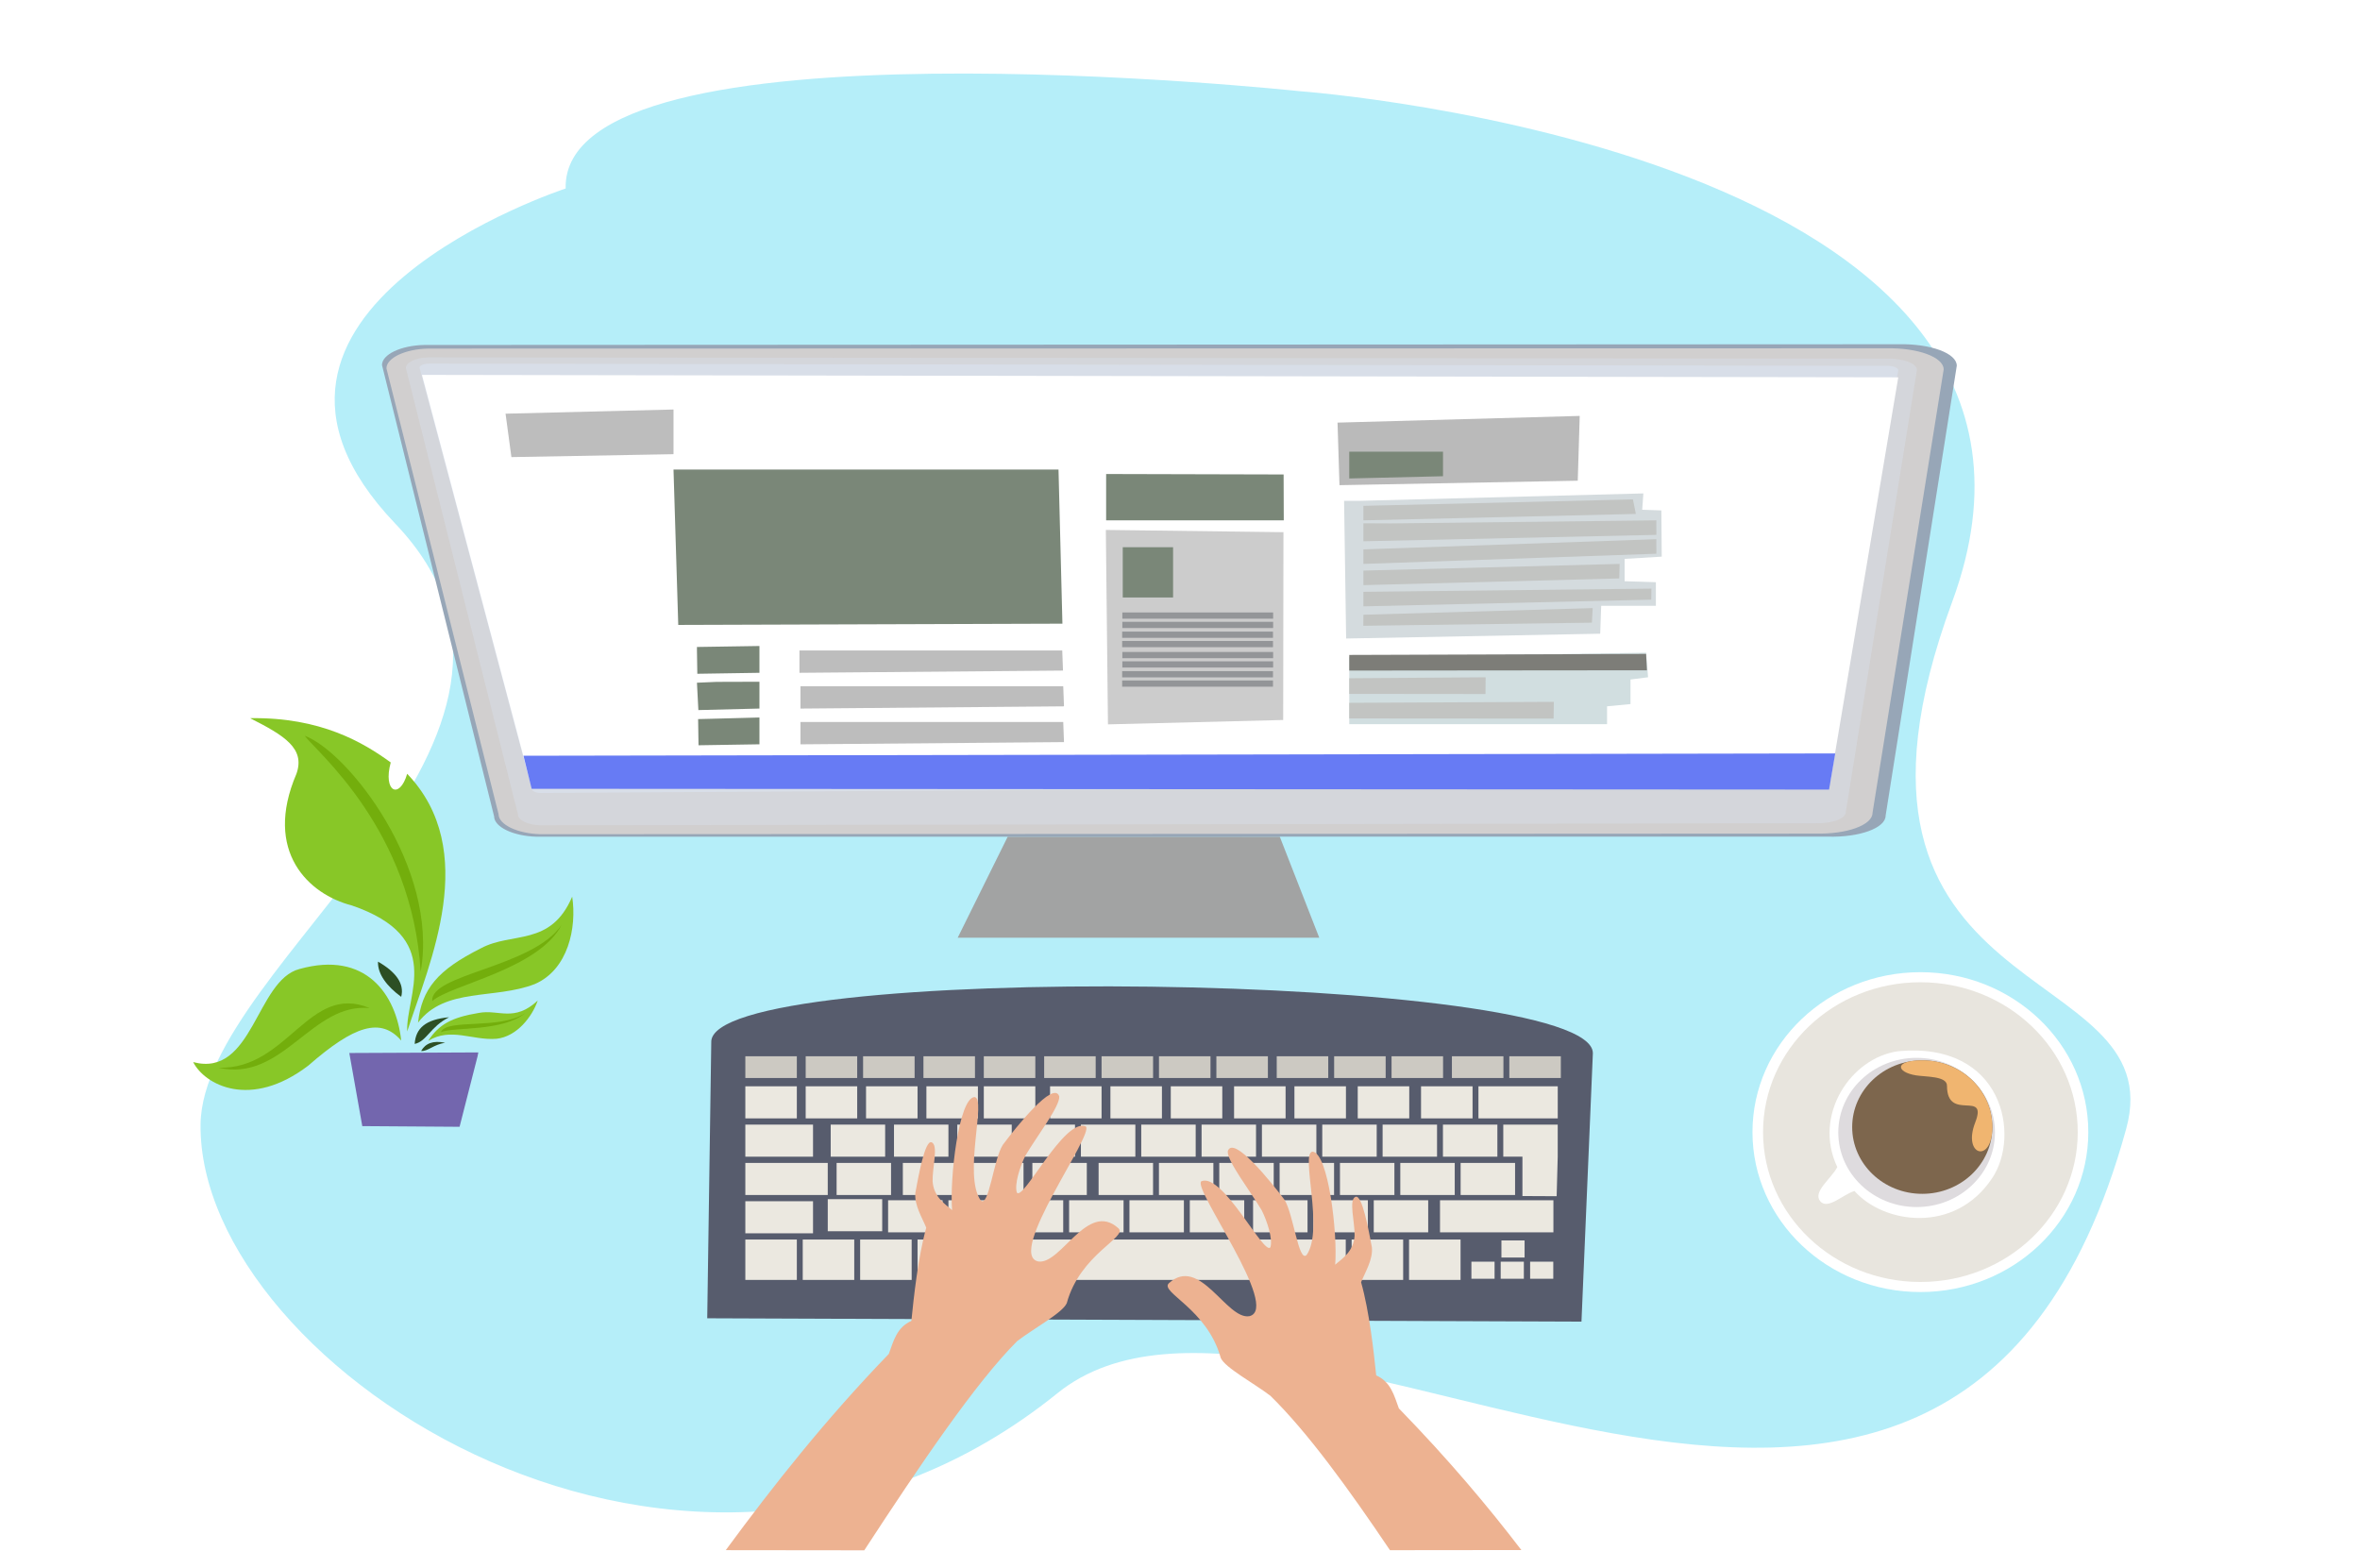 <?xml version="1.0" encoding="UTF-8"?>
<svg xmlns="http://www.w3.org/2000/svg" viewBox="0 0 2949 1959.66">
  <defs>
    <style>
      .cls-1 {
        fill: #f0b570;
      }

      .cls-1, .cls-2, .cls-3, .cls-4, .cls-5, .cls-6, .cls-7, .cls-8, .cls-9, .cls-10, .cls-11, .cls-12, .cls-13, .cls-14, .cls-15, .cls-16, .cls-17, .cls-18, .cls-19, .cls-20, .cls-21, .cls-22 {
        fill-rule: evenodd;
      }

      .cls-2 {
        fill: #ebe8e0;
      }

      .cls-23, .cls-24 {
        fill: #d8dee8;
      }

      .cls-25 {
        fill: #a2a3a3;
      }

      .cls-3, .cls-26 {
        fill: #fff;
      }

      .cls-4 {
        fill: #7d7d78;
      }

      .cls-5 {
        fill: #575c6d;
      }

      .cls-27, .cls-11 {
        fill: #7a8778;
      }

      .cls-28 {
        fill: #d1cfcf;
      }

      .cls-6 {
        fill: #bababa;
      }

      .cls-29 {
        isolation: isolate;
      }

      .cls-7 {
        fill: #88c727;
      }

      .cls-30 {
        fill: #b5eef9;
      }

      .cls-8 {
        fill: #73ae0c;
      }

      .cls-9 {
        fill: #d4dbde;
      }

      .cls-31 {
        fill: #97a6b7;
      }

      .cls-10 {
        fill: #7366ae;
      }

      .cls-24 {
        mix-blend-mode: multiply;
        opacity: .5;
      }

      .cls-12 {
        fill: #677bf4;
      }

      .cls-13 {
        fill: #e8e5de;
      }

      .cls-14 {
        fill: #c2c4c2;
      }

      .cls-15 {
        fill: #edb291;
      }

      .cls-16 {
        fill: #2c4f24;
      }

      .cls-17 {
        fill: #d1dee0;
      }

      .cls-18 {
        fill: #bdbdbd;
      }

      .cls-19 {
        fill: #7d664d;
      }

      .cls-32 {
        fill: #939598;
      }

      .cls-20 {
        fill: #dedbde;
      }

      .cls-21 {
        fill: #ccc;
      }

      .cls-22 {
        fill: #ccc9c2;
      }
    </style>
  </defs>
  <g class="cls-29">
    <g id="BACKGROUND">
      <rect class="cls-26" width="2949" height="1959.66"/>
      <path class="cls-30" d="M706.82,235.56s-466.79,152.57-213.05,418.58c253.74,266.01-240.81,547.93-243.15,750.81-3.51,304.3,611.05,707.16,1070.87,335.86,291.22-235.16,1113.03,479.24,1335.35-330.28,59.48-216.58-407.02-144.6-217.43-658.52C2647.38,188.28,1624.84,114.03,1624.84,114.03c0,0-923.47-98.93-918.02,121.52Z"/>
    </g>
    <g id="OBJECTS">
      <g>
        <g>
          <path class="cls-3" d="M2399.68,1614.49c115.88,0,209.82-89.47,209.82-199.84s-93.94-199.84-209.82-199.84-209.82,89.47-209.82,199.84,93.94,199.84,209.82,199.84h0Z"/>
          <path class="cls-13" d="M2399.68,1601.9c108.58,0,196.61-83.84,196.61-187.25s-88.02-187.25-196.61-187.25-196.61,83.84-196.61,187.25,88.02,187.25,196.61,187.25h0Z"/>
        </g>
        <g>
          <g>
            <path class="cls-3" d="M2317.32,1488.23c36.62,41.17,125.29,54.03,171.82-15.74,36.07-52.98,14.32-171.26-117.3-158.93-59.2,8.13-106.84,79.99-76,144.77-7.16,14.16-30.84,30.68-21.48,42.49,9.36,11.54,28.64-8.39,42.95-12.59h0Z"/>
            <path class="cls-20" d="M2394.97,1508.29c54.06,0,97.89-41.74,97.89-93.23s-43.83-93.23-97.89-93.23-97.89,41.74-97.89,93.23,43.83,93.23,97.89,93.23h0Z"/>
          </g>
          <g>
            <path class="cls-19" d="M2402,1491.77c48.36,0,87.56-37.34,87.56-83.4s-39.2-83.4-87.56-83.4-87.56,37.34-87.56,83.4,39.2,83.4,87.56,83.4h0Z"/>
            <path class="cls-1" d="M2468.16,1402.68c-16.26,41.67,21.4,51.75,21.4,5.69s-39.2-83.4-87.56-83.4c-35.55,0-32.74,14.76-7.76,18.78,12.32,1.98,38.67.69,38.67,12.89,0,46.06,51.51,4.37,35.25,46.04h0Z"/>
          </g>
        </g>
      </g>
      <g>
        <g>
          <path class="cls-5" d="M1990.41,1316.15l-14.24,335.3-1092.43-4.18,5.04-344.68c-5.04-102.82,1102.64-87.5,1101.62,13.56Z"/>
          <g>
            <g>
              <g>
                <polygon class="cls-2" points="1876.15 1550.01 1905.09 1550.01 1905.09 1571.36 1876.15 1571.36 1876.15 1550.01 1876.15 1550.01"/>
                <polygon class="cls-2" points="1875.23 1576.55 1904.17 1576.55 1904.17 1597.89 1875.23 1597.89 1875.23 1576.55 1875.23 1576.55"/>
                <polygon class="cls-2" points="1912.01 1576.55 1940.94 1576.55 1940.94 1597.89 1912.01 1597.89 1912.01 1576.55 1912.01 1576.55"/>
                <polygon class="cls-2" points="1838.64 1576.55 1867.58 1576.55 1867.58 1597.89 1838.64 1597.89 1838.64 1576.55 1838.64 1576.55"/>
              </g>
              <g>
                <polygon class="cls-2" points="931.35 1548.87 995.71 1548.87 995.71 1599.34 931.35 1599.34 931.35 1548.87 931.35 1548.87"/>
                <polygon class="cls-2" points="1003.08 1548.87 1067.45 1548.87 1067.45 1599.34 1003.08 1599.34 1003.08 1548.87 1003.08 1548.87"/>
                <polygon class="cls-2" points="1074.82 1548.87 1139.18 1548.87 1139.18 1599.34 1074.82 1599.34 1074.82 1548.87 1074.82 1548.87"/>
                <polygon class="cls-2" points="1146.55 1548.87 1210.92 1548.87 1210.92 1599.34 1146.55 1599.34 1146.55 1548.87 1146.55 1548.87"/>
                <polygon class="cls-2" points="1617.25 1548.87 1681.62 1548.87 1681.62 1599.34 1617.25 1599.34 1617.25 1548.87 1617.25 1548.87"/>
                <polygon class="cls-2" points="1688.98 1548.87 1753.35 1548.87 1753.35 1599.34 1688.98 1599.34 1688.98 1548.87 1688.98 1548.87"/>
                <polygon class="cls-2" points="1760.72 1548.87 1825.08 1548.87 1825.08 1599.34 1760.72 1599.34 1760.72 1548.87 1760.72 1548.87"/>
                <polygon class="cls-2" points="1218.29 1548.87 1609.9 1548.87 1609.9 1599.34 1218.29 1599.34 1218.29 1548.87 1218.29 1548.87"/>
              </g>
            </g>
            <g>
              <polygon class="cls-2" points="931.35 1501.01 1015.94 1501.01 1015.94 1541.1 931.35 1541.1 931.35 1501.01 931.35 1501.01"/>
              <polygon class="cls-2" points="1034.35 1498.42 1102.38 1498.42 1102.38 1538.51 1034.35 1538.51 1034.35 1498.42 1034.35 1498.42"/>
              <polygon class="cls-2" points="1109.75 1499.8 1177.77 1499.8 1177.77 1539.89 1109.75 1539.89 1109.75 1499.8 1109.75 1499.8"/>
              <polygon class="cls-2" points="1185.14 1499.8 1253.17 1499.8 1253.17 1539.89 1185.14 1539.89 1185.14 1499.8 1185.14 1499.8"/>
              <polygon class="cls-2" points="1260.54 1499.8 1328.57 1499.8 1328.57 1539.89 1260.54 1539.89 1260.54 1499.8 1260.54 1499.8"/>
              <polygon class="cls-2" points="1335.94 1499.8 1403.97 1499.8 1403.97 1539.89 1335.94 1539.89 1335.94 1499.8 1335.94 1499.8"/>
              <polygon class="cls-2" points="1411.34 1499.8 1479.36 1499.8 1479.36 1539.89 1411.34 1539.89 1411.34 1499.8 1411.34 1499.8"/>
              <polygon class="cls-2" points="1486.74 1499.8 1554.76 1499.8 1554.76 1539.89 1486.74 1539.89 1486.74 1499.8 1486.74 1499.8"/>
              <polygon class="cls-2" points="1565.82 1499.8 1633.85 1499.8 1633.85 1539.89 1565.82 1539.89 1565.82 1499.8 1565.82 1499.8"/>
              <polygon class="cls-2" points="1641.22 1499.8 1709.24 1499.8 1709.24 1539.89 1641.22 1539.89 1641.22 1499.8 1641.22 1499.8"/>
              <polygon class="cls-2" points="1716.61 1499.8 1784.64 1499.8 1784.64 1539.89 1716.61 1539.89 1716.61 1499.8 1716.61 1499.8"/>
              <polygon class="cls-2" points="1799.4 1499.8 1941.1 1499.8 1941.1 1539.89 1799.4 1539.89 1799.4 1499.8 1799.4 1499.8"/>
            </g>
            <g>
              <polygon class="cls-2" points="931.35 1453.14 1034.34 1453.14 1034.34 1493.23 931.35 1493.23 931.35 1453.14 931.35 1453.14"/>
              <polygon class="cls-2" points="1045.4 1453.14 1113.43 1453.14 1113.43 1493.23 1045.4 1493.23 1045.4 1453.14 1045.4 1453.14"/>
              <polygon class="cls-2" points="1128.17 1453.14 1196.2 1453.14 1196.2 1493.23 1128.17 1493.23 1128.17 1453.14 1128.17 1453.14"/>
              <polygon class="cls-2" points="1210.94 1453.14 1278.96 1453.14 1278.96 1493.23 1210.94 1493.23 1210.94 1453.14 1210.94 1453.14"/>
              <polygon class="cls-2" points="1290.02 1453.14 1358.05 1453.14 1358.05 1493.23 1290.02 1493.23 1290.02 1453.14 1290.02 1453.14"/>
              <polygon class="cls-2" points="1372.79 1453.14 1440.82 1453.14 1440.82 1493.23 1372.79 1493.23 1372.79 1453.14 1372.79 1453.14"/>
              <polygon class="cls-2" points="1448.19 1453.14 1516.21 1453.14 1516.21 1493.23 1448.19 1493.23 1448.19 1453.14 1448.19 1453.14"/>
              <polygon class="cls-2" points="1523.58 1453.14 1591.61 1453.14 1591.61 1493.23 1523.58 1493.23 1523.58 1453.14 1523.58 1453.14"/>
              <polygon class="cls-2" points="1598.98 1453.14 1667.01 1453.14 1667.01 1493.23 1598.98 1493.23 1598.98 1453.14 1598.98 1453.14"/>
              <polygon class="cls-2" points="1674.38 1453.14 1742.41 1453.14 1742.41 1493.23 1674.38 1493.23 1674.38 1453.14 1674.38 1453.14"/>
              <polygon class="cls-2" points="1749.78 1453.14 1817.8 1453.14 1817.8 1493.23 1749.78 1493.23 1749.78 1453.14 1749.78 1453.14"/>
              <polygon class="cls-2" points="1825.17 1453.14 1893.2 1453.14 1893.2 1493.23 1825.17 1493.23 1825.17 1453.14 1825.17 1453.14"/>
            </g>
            <g>
              <polygon class="cls-2" points="931.35 1405.27 1015.94 1405.27 1015.94 1445.36 931.35 1445.36 931.35 1405.27 931.35 1405.27"/>
              <polygon class="cls-2" points="1038.03 1405.27 1106.06 1405.27 1106.06 1445.36 1038.03 1445.36 1038.03 1405.27 1038.03 1405.27"/>
              <polygon class="cls-2" points="1117.12 1405.27 1185.14 1405.27 1185.14 1445.36 1117.12 1445.36 1117.12 1405.27 1117.12 1405.27"/>
              <polygon class="cls-2" points="1196.2 1405.27 1264.23 1405.27 1264.23 1445.36 1196.2 1445.36 1196.2 1405.27 1196.2 1405.27"/>
              <polygon class="cls-2" points="1275.28 1405.27 1343.31 1405.27 1343.31 1445.36 1275.28 1445.36 1275.28 1405.27 1275.28 1405.27"/>
              <polygon class="cls-2" points="1350.68 1405.27 1418.71 1405.27 1418.71 1445.36 1350.68 1445.36 1350.68 1405.27 1350.68 1405.27"/>
              <polygon class="cls-2" points="1426.08 1405.27 1494.1 1405.27 1494.1 1445.36 1426.08 1445.36 1426.08 1405.27 1426.08 1405.27"/>
              <polygon class="cls-2" points="1501.47 1405.27 1569.5 1405.27 1569.5 1445.36 1501.47 1445.36 1501.47 1405.27 1501.47 1405.27"/>
              <polygon class="cls-2" points="1576.87 1405.27 1644.9 1405.27 1644.9 1445.36 1576.87 1445.36 1576.87 1405.27 1576.87 1405.27"/>
              <polygon class="cls-2" points="1652.27 1405.27 1720.3 1405.27 1720.3 1445.36 1652.27 1445.36 1652.27 1405.27 1652.27 1405.27"/>
              <polygon class="cls-2" points="1727.67 1405.27 1795.69 1405.27 1795.69 1445.36 1727.67 1445.36 1727.67 1405.27 1727.67 1405.27"/>
              <polygon class="cls-2" points="1803.07 1405.27 1871.09 1405.27 1871.09 1445.36 1803.07 1445.36 1803.07 1405.27 1803.07 1405.27"/>
              <polygon class="cls-2" points="1878.46 1405.27 1946.49 1405.27 1946.49 1445.36 1945.16 1494.74 1902.39 1494.53 1902.39 1445.36 1878.46 1445.36 1878.46 1405.27 1878.46 1405.27"/>
            </g>
            <g>
              <polygon class="cls-2" points="931.35 1357.4 995.71 1357.4 995.71 1397.49 931.35 1397.49 931.35 1357.4 931.35 1357.4"/>
              <polygon class="cls-2" points="1006.77 1357.4 1071.13 1357.4 1071.13 1397.49 1006.77 1397.49 1006.77 1357.4 1006.77 1357.4"/>
              <polygon class="cls-2" points="1082.19 1357.4 1146.55 1357.4 1146.55 1397.49 1082.19 1397.49 1082.19 1357.4 1082.19 1357.4"/>
              <polygon class="cls-2" points="1157.61 1357.4 1221.97 1357.4 1221.97 1397.49 1157.61 1397.49 1157.61 1357.4 1157.61 1357.4"/>
              <polygon class="cls-2" points="1229.34 1357.4 1293.71 1357.4 1293.71 1397.49 1229.34 1397.49 1229.34 1357.4 1229.34 1357.4"/>
              <polygon class="cls-2" points="1312.13 1357.4 1376.5 1357.4 1376.5 1397.49 1312.13 1397.49 1312.13 1357.4 1312.13 1357.4"/>
              <polygon class="cls-2" points="1387.55 1357.4 1451.92 1357.4 1451.92 1397.49 1387.55 1397.49 1387.55 1357.4 1387.55 1357.4"/>
              <polygon class="cls-2" points="1462.97 1357.4 1527.34 1357.4 1527.34 1397.49 1462.97 1397.49 1462.97 1357.4 1462.97 1357.4"/>
              <polygon class="cls-2" points="1542.07 1357.4 1606.44 1357.4 1606.44 1397.49 1542.07 1397.49 1542.07 1357.4 1542.07 1357.4"/>
              <polygon class="cls-2" points="1617.49 1357.4 1681.86 1357.4 1681.86 1397.49 1617.49 1397.49 1617.49 1357.4 1617.49 1357.4"/>
              <polygon class="cls-2" points="1696.6 1357.4 1760.97 1357.4 1760.97 1397.49 1696.6 1397.49 1696.6 1357.4 1696.6 1357.4"/>
              <polygon class="cls-2" points="1775.7 1357.4 1840.07 1357.4 1840.07 1397.49 1775.7 1397.49 1775.7 1357.4 1775.7 1357.4"/>
              <polygon class="cls-2" points="1847.44 1357.4 1946.53 1357.4 1946.53 1397.49 1847.44 1397.49 1847.44 1357.4 1847.44 1357.4"/>
            </g>
            <g>
              <polygon class="cls-22" points="931.35 1319.86 995.71 1319.86 995.71 1347.03 931.35 1347.03 931.35 1319.86 931.35 1319.86"/>
              <polygon class="cls-22" points="1006.77 1319.86 1071.13 1319.86 1071.13 1347.03 1006.77 1347.03 1006.77 1319.86 1006.77 1319.86"/>
              <polygon class="cls-22" points="1078.5 1319.86 1142.87 1319.86 1142.87 1347.03 1078.5 1347.03 1078.5 1319.86 1078.5 1319.86"/>
              <polygon class="cls-22" points="1153.92 1319.86 1218.29 1319.86 1218.29 1347.03 1153.92 1347.03 1153.92 1319.86 1153.92 1319.86"/>
              <polygon class="cls-22" points="1229.34 1319.86 1293.71 1319.86 1293.71 1347.03 1229.34 1347.03 1229.34 1319.86 1229.34 1319.86"/>
              <polygon class="cls-22" points="1304.76 1319.86 1369.13 1319.86 1369.13 1347.03 1304.76 1347.03 1304.76 1319.86 1304.76 1319.86"/>
              <polygon class="cls-22" points="1376.49 1319.86 1440.86 1319.86 1440.86 1347.03 1376.49 1347.03 1376.49 1319.86 1376.49 1319.86"/>
              <polygon class="cls-22" points="1448.23 1319.86 1512.6 1319.86 1512.6 1347.03 1448.23 1347.03 1448.23 1319.86 1448.23 1319.86"/>
              <polygon class="cls-22" points="1519.96 1319.86 1584.33 1319.86 1584.33 1347.03 1519.96 1347.03 1519.96 1319.86 1519.96 1319.86"/>
              <polygon class="cls-22" points="1595.38 1319.86 1659.75 1319.86 1659.75 1347.03 1595.38 1347.03 1595.38 1319.86 1595.38 1319.86"/>
              <polygon class="cls-22" points="1667.12 1319.86 1731.49 1319.86 1731.49 1347.03 1667.12 1347.03 1667.12 1319.86 1667.12 1319.86"/>
              <polygon class="cls-22" points="1738.85 1319.86 1803.22 1319.86 1803.22 1347.03 1738.85 1347.03 1738.85 1319.86 1738.85 1319.86"/>
              <polygon class="cls-22" points="1814.27 1319.86 1878.64 1319.86 1878.64 1347.03 1814.27 1347.03 1814.27 1319.86 1814.27 1319.86"/>
              <polygon class="cls-22" points="1886.01 1319.86 1950.38 1319.86 1950.38 1347.03 1886.01 1347.03 1886.01 1319.86 1886.01 1319.86"/>
            </g>
          </g>
        </g>
        <g>
          <path class="cls-15" d="M1736.86,1937.06c-52.12-77.44-103.06-147.51-149.4-192.95-20.68-15.77-56.88-35.17-62.05-47.3-16.86-61.45-76.89-82.27-64.75-93.39,38.67-35.17,71.95,46.09,100.5,41.24,39.8-9.5-71.5-159.69-60.03-168.58,26.76-11.32,78.47,93.79,86.33,82.47,3.15-10.51-3.82-31.94-10.79-46.09-14.39-24.26-43.62-61.85-42.49-73.98,6.74-20.82,54.63,39.01,70.82,60.64,11.47,18.19,17.54,78.83,27.66,69.13,22.26-31.74-8.09-127.75,7.42-129.17,19.79,1.41,31.48,102.28,28.33,141.29,7.19-6.67,23.16-15.77,24.28-36.38.45-16.17-7.87-45.68,1.35-48.51,8.09-2.63,16.19,41.44,20.23,63.07,1.57,15.16-8.32,30.93-13.49,43.66,10.34,36.39,15.96,87.93,18.89,116.43,18.21,8.09,22.26,24.66,28.33,41.24,63.43,65.33,111.7,122.96,153.05,177l-164.18.18h0Z"/>
          <path class="cls-15" d="M1079.96,1937.22c69.99-107.22,139.51-209.95,191.14-261.47,20.64-15.81,56.79-35.29,61.93-47.43,16.71-61.48,76.68-82.43,64.52-93.52-38.76-35.09-71.83,46.24-100.4,41.44-39.82-9.42,71.09-159.84,59.6-168.71-26.78-11.27-78.23,93.95-86.13,82.65-3.17-10.5,3.74-31.95,10.67-46.11,14.33-24.29,43.46-61.94,42.31-74.07-6.8-20.81-54.54,39.12-70.67,60.79-11.42,18.22-17.34,78.87-27.48,69.19-22.34-31.69,7.77-127.77-7.75-129.15-19.78,1.46-31.22,102.35-27.97,141.35-7.21-6.66-23.2-15.72-24.37-36.33-.49-16.17,7.75-45.7-1.47-48.51-8.1-2.61-16.08,41.47-20.07,63.11-1.54,15.16,8.4,30.91,13.6,43.63-10.25,36.41-15.74,87.96-18.59,116.47-18.19,8.12-22.2,24.71-28.22,41.29-78.74,81.47-144.53,164.68-203.72,245.17l173.07.2h0Z"/>
        </g>
      </g>
      <g>
        <g>
          <polygon class="cls-25" points="1259.19 1045.52 1196.73 1171.7 1648.5 1171.7 1599.19 1045.52 1259.19 1045.52"/>
          <g>
            <path class="cls-31" d="M2283.81,1045.45c39.84,1.08,72.43-10.72,72.43-26.31l88.91-562.12c0-15.6-32.59-27.64-72.43-26.85l-1842.46.87c-29.25.58-52.93,11.84-52.93,25.1l140.08,563.88c0,13.26,23.68,24.7,52.93,25.5l1613.47-.07Z"/>
            <path class="cls-28" d="M2268.25,1041.58c39.4,1.07,71.63-10.56,71.63-25.93l88.91-553.99c0-15.37-32.23-27.24-71.63-26.46l-1821.93.35c-28.92.57-52.34,11.67-52.34,24.74l140.08,556.97c0,13.07,23.42,24.34,52.34,25.13l1592.94-.79Z"/>
            <path class="cls-24" d="M535.22,446.62l1821.93,1.47c21.06-.39,38.19,5.94,38.19,14.15l-88.91,552.57c0,8.21-17.12,14.41-38.19,13.86l-1592.94,2.61c-15.5-.41-28.04-6.42-28.04-13.43l-140.08-558.01c0-7.01,12.54-12.93,28.04-13.22Z"/>
            <path class="cls-23" d="M2268.25,981.61c8.2.18,14.88-2.26,14.88-5.46l88.91-513.51c0-3.19-6.68-5.67-14.88-5.52l-1821.93-2.74c-6.05.11-10.96,2.42-10.96,5.16l140.08,526.09c0,2.74,4.92,5.08,10.96,5.21l1592.94-9.24Z"/>
          </g>
        </g>
        <g>
          <g>
            <polygon class="cls-3" points="663.63 981.15 2287.12 976.33 2372.03 471.5 527.26 468.45 663.63 981.15"/>
            <polygon class="cls-12" points="2293.27 941.45 2285.55 986.61 664.34 985.65 654.15 944.35 2293.27 941.45"/>
          </g>
          <g>
            <g>
              <polygon class="cls-11" points="841.6 586.71 1322.68 586.71 1327.57 779.31 847.53 780.88 841.6 586.71 841.6 586.71"/>
              <g>
                <polygon class="cls-11" points="870.89 808.43 948.98 807.22 948.98 840.71 871.36 841.93 870.89 812.8 870.89 808.43"/>
                <polygon class="cls-11" points="895.37 852.05 948.98 851.88 948.98 885.38 872.67 887.29 870.89 853.1 895.37 852.05"/>
                <polygon class="cls-11" points="887.59 898.18 948.98 896.55 948.98 930.04 872.86 931.26 872.34 898.55 887.59 898.18"/>
              </g>
              <g>
                <polygon class="cls-18" points="998.98 812.8 1327.35 812.8 1328.29 837.93 998.98 840.72 998.98 812.8 998.98 812.8"/>
                <polygon class="cls-18" points="1000.23 857.49 1328.6 857.49 1329.54 882.61 1000.23 885.41 1000.23 857.49 1000.23 857.49"/>
                <polygon class="cls-18" points="1000.23 902.18 1328.6 902.18 1329.54 927.3 1000.23 930.09 1000.23 902.18 1000.23 902.18"/>
              </g>
            </g>
            <g>
              <g>
                <polygon class="cls-6" points="1671.35 528.09 1973.97 519.72 1971.53 600.66 1673.79 606.25 1671.35 528.09 1671.35 528.09"/>
                <polygon class="cls-11" points="1686 564.38 1803.14 564.38 1803.14 595.08 1686 597.87 1686 564.38 1686 564.38"/>
              </g>
              <g>
                <polygon class="cls-17" points="1686 821.17 2056.94 815.59 2059.38 846.29 2037.42 849.08 2037.42 879.79 2008.13 882.58 2008.13 904.91 1686 904.91 1686 821.17 1686 821.17"/>
                <g>
                  <polygon class="cls-4" points="1686 818.38 2056.94 817.16 2057.93 837.56 1686 837.92 1686 818.38 1686 818.38"/>
                  <polygon class="cls-14" points="1686 847.51 1856.42 846.3 1856.22 867.23 1686 867.05 1686 851.88 1686 847.51"/>
                  <polygon class="cls-14" points="1686 878.22 1941.63 877.01 1941.34 897.94 1686 897.76 1686 882.59 1686 878.22"/>
                </g>
              </g>
              <g>
                <polygon class="cls-9" points="1679.54 625.78 1682.1 797.87 1999.59 791.86 2000.81 756.97 2069.15 756.97 2069.15 727.49 2030.1 726.27 2030.1 698.36 2076.47 695.57 2076 637.81 2052.06 636.95 2053.52 616.55 1700.64 625.78 1679.54 625.78"/>
                <g>
                  <polygon class="cls-14" points="1703.69 632.07 1703.69 650.21 2044.13 642.19 2040.47 624.05 1703.69 632.07 1703.69 632.07"/>
                  <polygon class="cls-14" points="1703.69 653.86 1703.69 676.36 2069.76 668.35 2069.71 650.21 1737.94 654.03 1703.69 653.86"/>
                  <polygon class="cls-14" points="1703.69 690.85 1703.69 704.64 2069.76 691.91 2069.71 673.75 1703.69 686.48 1703.69 690.85"/>
                  <polygon class="cls-14" points="1703.69 713 1703.69 731.16 2023.39 722.79 2023.84 704.64 1703.69 713 1703.69 713"/>
                  <polygon class="cls-14" points="1703.69 739.52 1703.69 757.67 2063.37 749.31 2063.56 735.52 1703.69 739.52 1703.69 739.52"/>
                  <polygon class="cls-14" points="1703.71 768.17 1703.54 781.96 1989.2 778.05 1990.19 759.85 1703.71 768.17 1703.71 768.17"/>
                </g>
              </g>
            </g>
            <polygon class="cls-18" points="631.72 516.93 841.6 511.7 841.6 567.53 639.04 571.17 631.72 516.93 631.72 516.93"/>
            <g>
              <polygon class="cls-21" points="1381.83 662.2 1603.77 665 1603.43 899.67 1384.48 905.14 1381.83 662.2 1381.83 662.2"/>
              <polygon class="cls-11" points="1382.2 592.3 1603.97 592.88 1604.17 650.2 1382.2 650.21 1382.2 592.3 1382.2 592.3"/>
              <g>
                <rect class="cls-27" x="1402.97" y="683.79" width="62.89" height="62.8"/>
                <g>
                  <rect class="cls-32" x="1402.44" y="814.68" width="188.46" height="7.78"/>
                  <rect class="cls-32" x="1402.44" y="826.35" width="188.46" height="7.78"/>
                  <rect class="cls-32" x="1402.24" y="838.62" width="188.46" height="7.78"/>
                  <rect class="cls-32" x="1402.24" y="850.29" width="188.46" height="7.78"/>
                </g>
                <g>
                  <rect class="cls-32" x="1402.44" y="765.32" width="188.46" height="7.78"/>
                  <rect class="cls-32" x="1402.44" y="776.99" width="188.46" height="7.78"/>
                  <rect class="cls-32" x="1402.24" y="789.25" width="188.46" height="7.78"/>
                  <rect class="cls-32" x="1402.24" y="800.92" width="188.46" height="7.78"/>
                </g>
              </g>
            </g>
          </g>
        </g>
      </g>
      <g>
        <g>
          <g>
            <path class="cls-7" d="M501.34,1300.2c-6.23-57.68-44.26-112.52-127.17-89.35-54.23,14.18-57.97,136.16-132.78,116.3,14.34,28.37,71.69,59.57,144,4.26,57.35-50.11,90.39-60.51,115.95-31.2h0Z"/>
            <path class="cls-8" d="M461.98,1259.72c-76.16-32.1-102.15,76.99-188.69,74.45,80.1,18.55,116.25-81.82,188.69-74.45h0Z"/>
          </g>
          <g>
            <path class="cls-7" d="M312.46,897.41c88.6-1.47,141.8,30.65,175.79,55.31-9.97,36.64,10.91,47.04,20.57,14.18,91.63,95.97,28.05,235.91,0,321.95-1.86-45.75,47.59-117.36-69.19-157.43-53.61-13.71-110.96-67.13-69.19-164.52,11.22-31.68-14.96-47.75-57.97-69.5h0Z"/>
            <path class="cls-8" d="M525.65,1214.39c23.06-130.25-91.32-275.39-144.93-295.01,14.34,19.62,134.34,117.25,144.93,295.01h0Z"/>
          </g>
          <g>
            <path class="cls-7" d="M522.37,1277.86c4.68-42.08,24.31-65.72,78.54-92.9,38.96-21.04,87.27-1.65,114.08-64.53,5.92,38.53-4.99,91.24-46.75,109.21-50.49,19.62-112.21,3.78-145.87,48.22h0Z"/>
            <path class="cls-8" d="M540.16,1250.91c-2.98-33.93,125.32-41.89,161.62-95.18-28.81,55.6-139.54,75.04-161.62,95.18h0Z"/>
          </g>
          <g>
            <path class="cls-7" d="M535.1,1300.61c13.14-20.37,29.04-29.3,63.16-34.9,24.9-4.78,44.11,12.06,73.67-15.46-6.93,20.16-25.92,44.93-51.44,47.76-30.31,2.36-57.13-14.68-85.39,2.6h0Z"/>
            <path class="cls-8" d="M550.92,1289.75c7.22-17.42,73.48-2.46,105.33-23.77-28.7,23.58-89.11,16.95-105.33,23.77h0Z"/>
          </g>
        </g>
        <g>
          <path class="cls-16" d="M501.34,1245.6c4.36-16.78-7.17-31.44-28.99-43.97-.62,15.36,10.91,30.73,28.99,43.97h0Z"/>
          <path class="cls-16" d="M518.17,1304.46c1.25-19.62,13.71-30.73,43.01-33.33-23.69,11.82-27.74,30.02-43.01,33.33h0Z"/>
          <path class="cls-16" d="M526.17,1313.3c5.66-9.64,14.75-13.36,30.09-10.33-14.89,2.42-21.59,10.93-30.09,10.33h0Z"/>
        </g>
        <polygon class="cls-10" points="597.71 1315.06 436.49 1315.8 452.71 1407.15 574.27 1407.99 596.71 1320.06 597.71 1315.06"/>
      </g>
    </g>
  </g>
</svg>